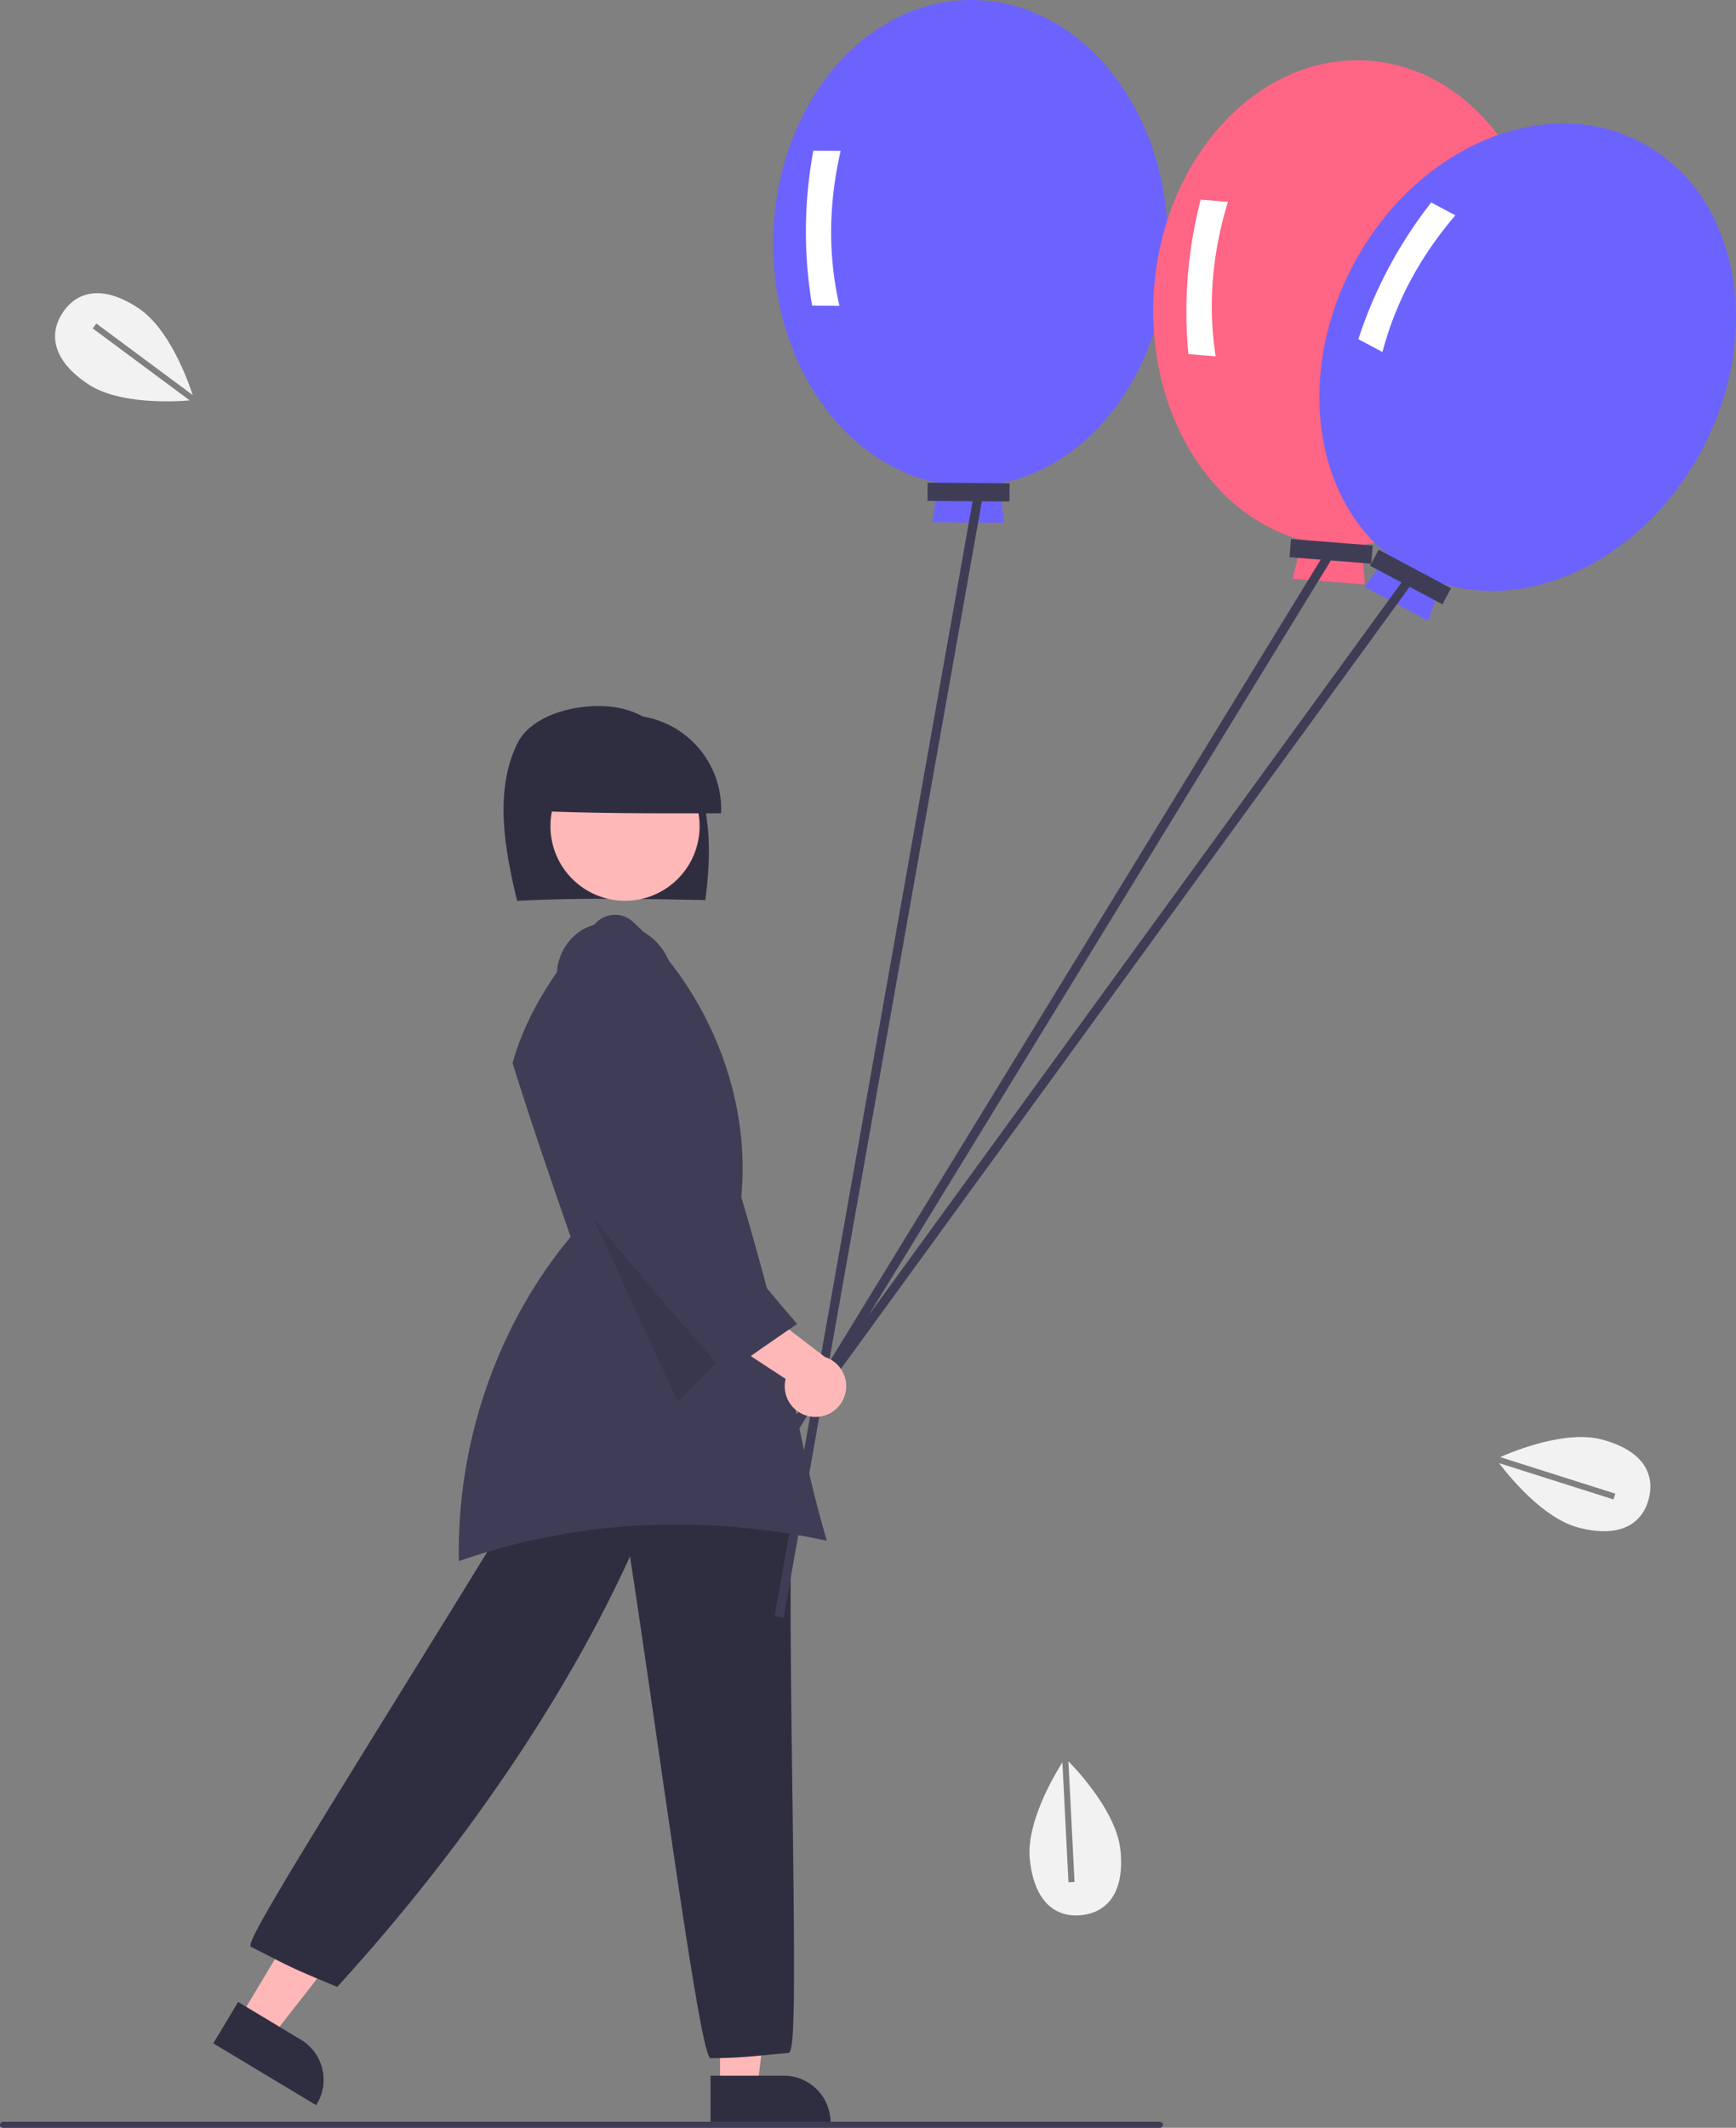 <svg id="eb138ea2-bd7e-4894-b46d-cd752eba296e"
     data-name="Layer 1"
     xmlns="http://www.w3.org/2000/svg"
     width="571.757"
     height="700.463"
     viewBox="0 0 571.757 700.463"
>
  <rect x="0" y="0" width="571.757" height="700.463" fill="#808080" stroke="none"/>
  <polygon points="237.145 687.3 249.405 687.3 255.239 640.012 237.145 640.012 237.145 687.3"
           fill="#ffb8b8"
  />
  <path d="M548.14,783.065h24.144a15.404,15.404,0,0,1,15.387,15.387v.5H548.14Z"
        transform="translate(-314.122 -99.768)"
        fill="#2f2e41"
  />
  <polygon points="79.05 664.069 89.559 670.383 118.914 632.854 103.404 623.535 79.05 664.069"
           fill="#ffb8b8"
  />
  <path d="M384.371,772.413l8.182-13.618,20.696,12.434a15.405,15.405,0,0,1,5.265,21.114l-.258.429Z"
        transform="translate(-314.122 -99.768)"
        fill="#2f2e41"
  />
  <path d="M547.931,777.158c-2.473-2.518-8.617-43.875-17.707-106.682-3.161-21.841-6.153-42.513-8.618-58.343-21.094,46.37-55.196,96.531-96.175,141.435l-.236.259-.324-.133c-13.11-5.398-15.55-6.649-21.444-9.672-1.76-.903-3.831-1.964-6.589-3.343l-.153-.118c-1.266-1.446,10.285-20.62,50.672-85.813,17.594-28.4,35.786-57.766,47.835-78.153l.112-.19.216-.045c29.128-6.075,57.213,1.056,79.083,20.077l.177.155-.006.235c-.59,23.908-.094,61.448.343,94.57.854,64.667.798,83.559-1.216,84.158l-.101.019c-2.952.242-5.403.484-7.662.708a164.629,164.629,0,0,1-17.849,1.027l-.211.001Z"
        transform="translate(-314.122 -99.768)"
        fill="#2f2e41"
  />
  <path d="M484.431,396.302c-4.127-17.04-7.624-36.26.16-51.955,5.4-10.89,25.379-14.557,36.831-10.634s19.732,14.567,23.374,26.172,3.218,24.11,1.631,36.174C525.364,395.655,504.302,395.251,484.431,396.302Z"
        transform="translate(-314.122 -99.768)"
        fill="#2f2e41"
  />
  <circle cx="205.853"
          cy="271.968"
          r="24.561"
          fill="#ffb8b8"
  />
  <path d="M489.949,366.677a30.85,30.85,0,1,1,61.662.813C530.588,367.535,509.566,367.579,489.949,366.677Z"
        transform="translate(-314.122 -99.768)"
        fill="#2f2e41"
  />
  <path d="M586.452,606.977c-4.529-15.451-6.785-26.265-9.39-38.754-3.572-17.12-7.62-36.524-18.771-74.303l-.028-.093.009-.096c3.157-32.765-10.606-67.533-35.919-90.738a8.764,8.764,0,0,0-11.964.606c-14.241,15.992-23.191,30.972-27.361,45.795l-.09.321c5.945,19.13,12.599,38.356,19.036,56.956l.092.266-.18.217c-24.1,29.017-37.429,67.805-36.626,106.521a214.654,214.654,0,0,1,71.777-12.017A232.686,232.686,0,0,1,586.452,606.977Z"
        transform="translate(-314.122 -99.768)"
        fill="#3f3d56"
  />
  <polygon points="186.941 382.463 223.217 461.44 243.941 440.463 186.941 382.463"
           opacity="0.1"
  />
  <path d="M698.753,180.275c.345-44.181-28.476-80.225-64.373-80.505s-65.278,35.309-65.623,79.49c-.313,40.056,23.348,73.421,54.52,79.512l-2.152,12.899,23.823.186L642.997,258.926C674.261,253.323,698.44,220.331,698.753,180.275Z"
        transform="translate(-314.122 -99.768)"
        fill="#6c63ff"
  />
  <path d="M590.592,200.431l-9-.07a146.494,146.494,0,0,1,.398-50.998l9.0.07Q584.941,175.836,590.592,200.431Z"
        transform="translate(-314.122 -99.768)"
        fill="#fff"
  />
  <rect x="619.614"
        y="258.765"
        width="27"
        height="6"
        transform="translate(-312.058 -104.704) rotate(0.447)"
        fill="#3f3d56"
  />
  <path d="M823.828,204.67c3.498-44.044-22.677-82.053-58.462-84.895s-67.632,30.559-71.13,74.603C691.065,234.309,712.283,269.278,742.942,277.579l-3.067,12.713,23.748,1.886-1.022-13.038C794.185,275.783,820.657,244.601,823.828,204.67Z"
        transform="translate(-314.122 -99.768)"
        fill="#ff6584"
  />
  <path d="M714.505,217.053l-8.972-.713a146.494,146.494,0,0,1,4.038-50.84l8.972.713Q710.624,192.118,714.505,217.053Z"
        transform="translate(-314.122 -99.768)"
        fill="#fff"
  />
  <rect x="739.04"
        y="278.266"
        width="27"
        height="6"
        transform="translate(-289.491 -158.465) rotate(4.541)"
        fill="#3f3d56"
  />
  <rect x="466.794"
        y="439.171"
        width="376.138"
        height="3"
        transform="translate(-377.122 669.093) rotate(-58.506)"
        fill="#3f3d56"
  />
  <path d="M874.623,247.939c20.788-38.987,11.961-84.284-19.715-101.175s-74.208,1.022-94.996,40.009c-18.847,35.346-13.351,75.878,11.445,95.727l-7.887,10.432,21.022,11.209,4.267-12.362C819.057,301.308,855.775,283.285,874.623,247.939Z"
        transform="translate(-314.122 -99.768)"
        fill="#6c63ff"
  />
  <path d="M769.443,215.655l-7.942-4.235A146.494,146.494,0,0,1,785.497,166.418l7.942,4.235Q775.838,191.243,769.443,215.655Z"
        transform="translate(-314.122 -99.768)"
        fill="#fff"
  />
  <rect x="765.185"
        y="286.713"
        width="27"
        height="6"
        transform="translate(-86.234 -432.073) rotate(28.067)"
        fill="#3f3d56"
  />
  <rect x="479.388"
        y="441.369"
        width="376.138"
        height="3"
        transform="translate(-397.456 622.285) rotate(-53.963)"
        fill="#3f3d56"
  />
  <rect x="415.308"
        y="445.482"
        width="376.138"
        height="3"
        transform="matrix(0.175, -0.985, 0.985, 0.175, -256.347, 863.135)"
        fill="#3f3d56"
  />
  <path d="M581.939,566.179a10.056,10.056,0,0,1-9.055-12.481L542.993,534.115l17.047-7.365,25.771,19.726a10.11,10.11,0,0,1-3.873,19.703Z"
        transform="translate(-314.122 -99.768)"
        fill="#ffb8b8"
  />
  <path d="M552.875,551.723c-17.875-20.564-36.359-41.828-53.186-63.206l-.108-.144.001-.174c.077-17.457.156-35.504,2.224-55.695a15.983,15.983,0,0,1-4.237-13.087,17.721,17.721,0,0,1,7.782-13.234c8.422-5.32,21.042-2.44,27.007,6.167,5.759,8.308,4.917,20.21.523,26.205l-4.865,38.152-.43-.033.095.048.034-.028.063.077.149.076c-.008.016-.018.039-.03.069,15.784,19.271,32.103,39.193,48.405,58.265l.361.423-.459.314c-7.637,5.236-15.535,10.651-22.649,15.887l-.377.267Z"
        transform="translate(-314.122 -99.768)"
        fill="#3f3d56"
  />
  <path d="M696.122,800.232h-381a1,1,0,0,1,0-2h381a1,1,0,0,1,0,2Z"
        transform="translate(-314.122 -99.768)"
        fill="#3f3d56"
  />
  <polygon points="492.715 480.274 492.715 480.274 492.715 480.274 492.715 480.274"
           fill="#f2f2f2"
  />
  <path d="M846.128,591.46l-.605,1.907-37.678-11.955c3.341,4.413,14.533,18.194,26.162,21.231,13.893,3.629,21.048-1.443,23.142-9.459s-1.667-15.938-15.56-19.567c-11.777-3.076-28.553,3.678-33.393,5.808Z"
        transform="translate(-314.122 -99.768)"
        fill="#f2f2f2"
  />
  <polygon points="350.832 578.731 350.832 578.73 350.832 578.73 350.832 578.731"
           fill="#f2f2f2"
  />
  <path d="M668.022,719.301l-1.998.101-1.999-39.479c-2.963,4.674-11.951,19.985-10.723,31.941,1.467,14.284,8.724,19.209,16.965,18.363s14.345-7.144,12.878-21.428c-1.244-12.108-13.446-25.456-17.136-29.243Z"
        transform="translate(-314.122 -99.768)"
        fill="#f2f2f2"
  />
  <polygon points="63.981 131.667 63.981 131.667 63.981 131.667 63.981 131.667"
           fill="#f2f2f2"
  />
  <path d="M344.653,207.87l1.192-1.607,31.749,23.55c-1.725-5.259-7.833-21.929-17.844-28.58-11.96-7.946-20.375-5.474-24.959,1.426s-3.603,15.615,8.357,23.562c10.138,6.736,28.199,5.799,33.468,5.358Z"
        transform="translate(-314.122 -99.768)"
        fill="#f2f2f2"
  />
</svg>
